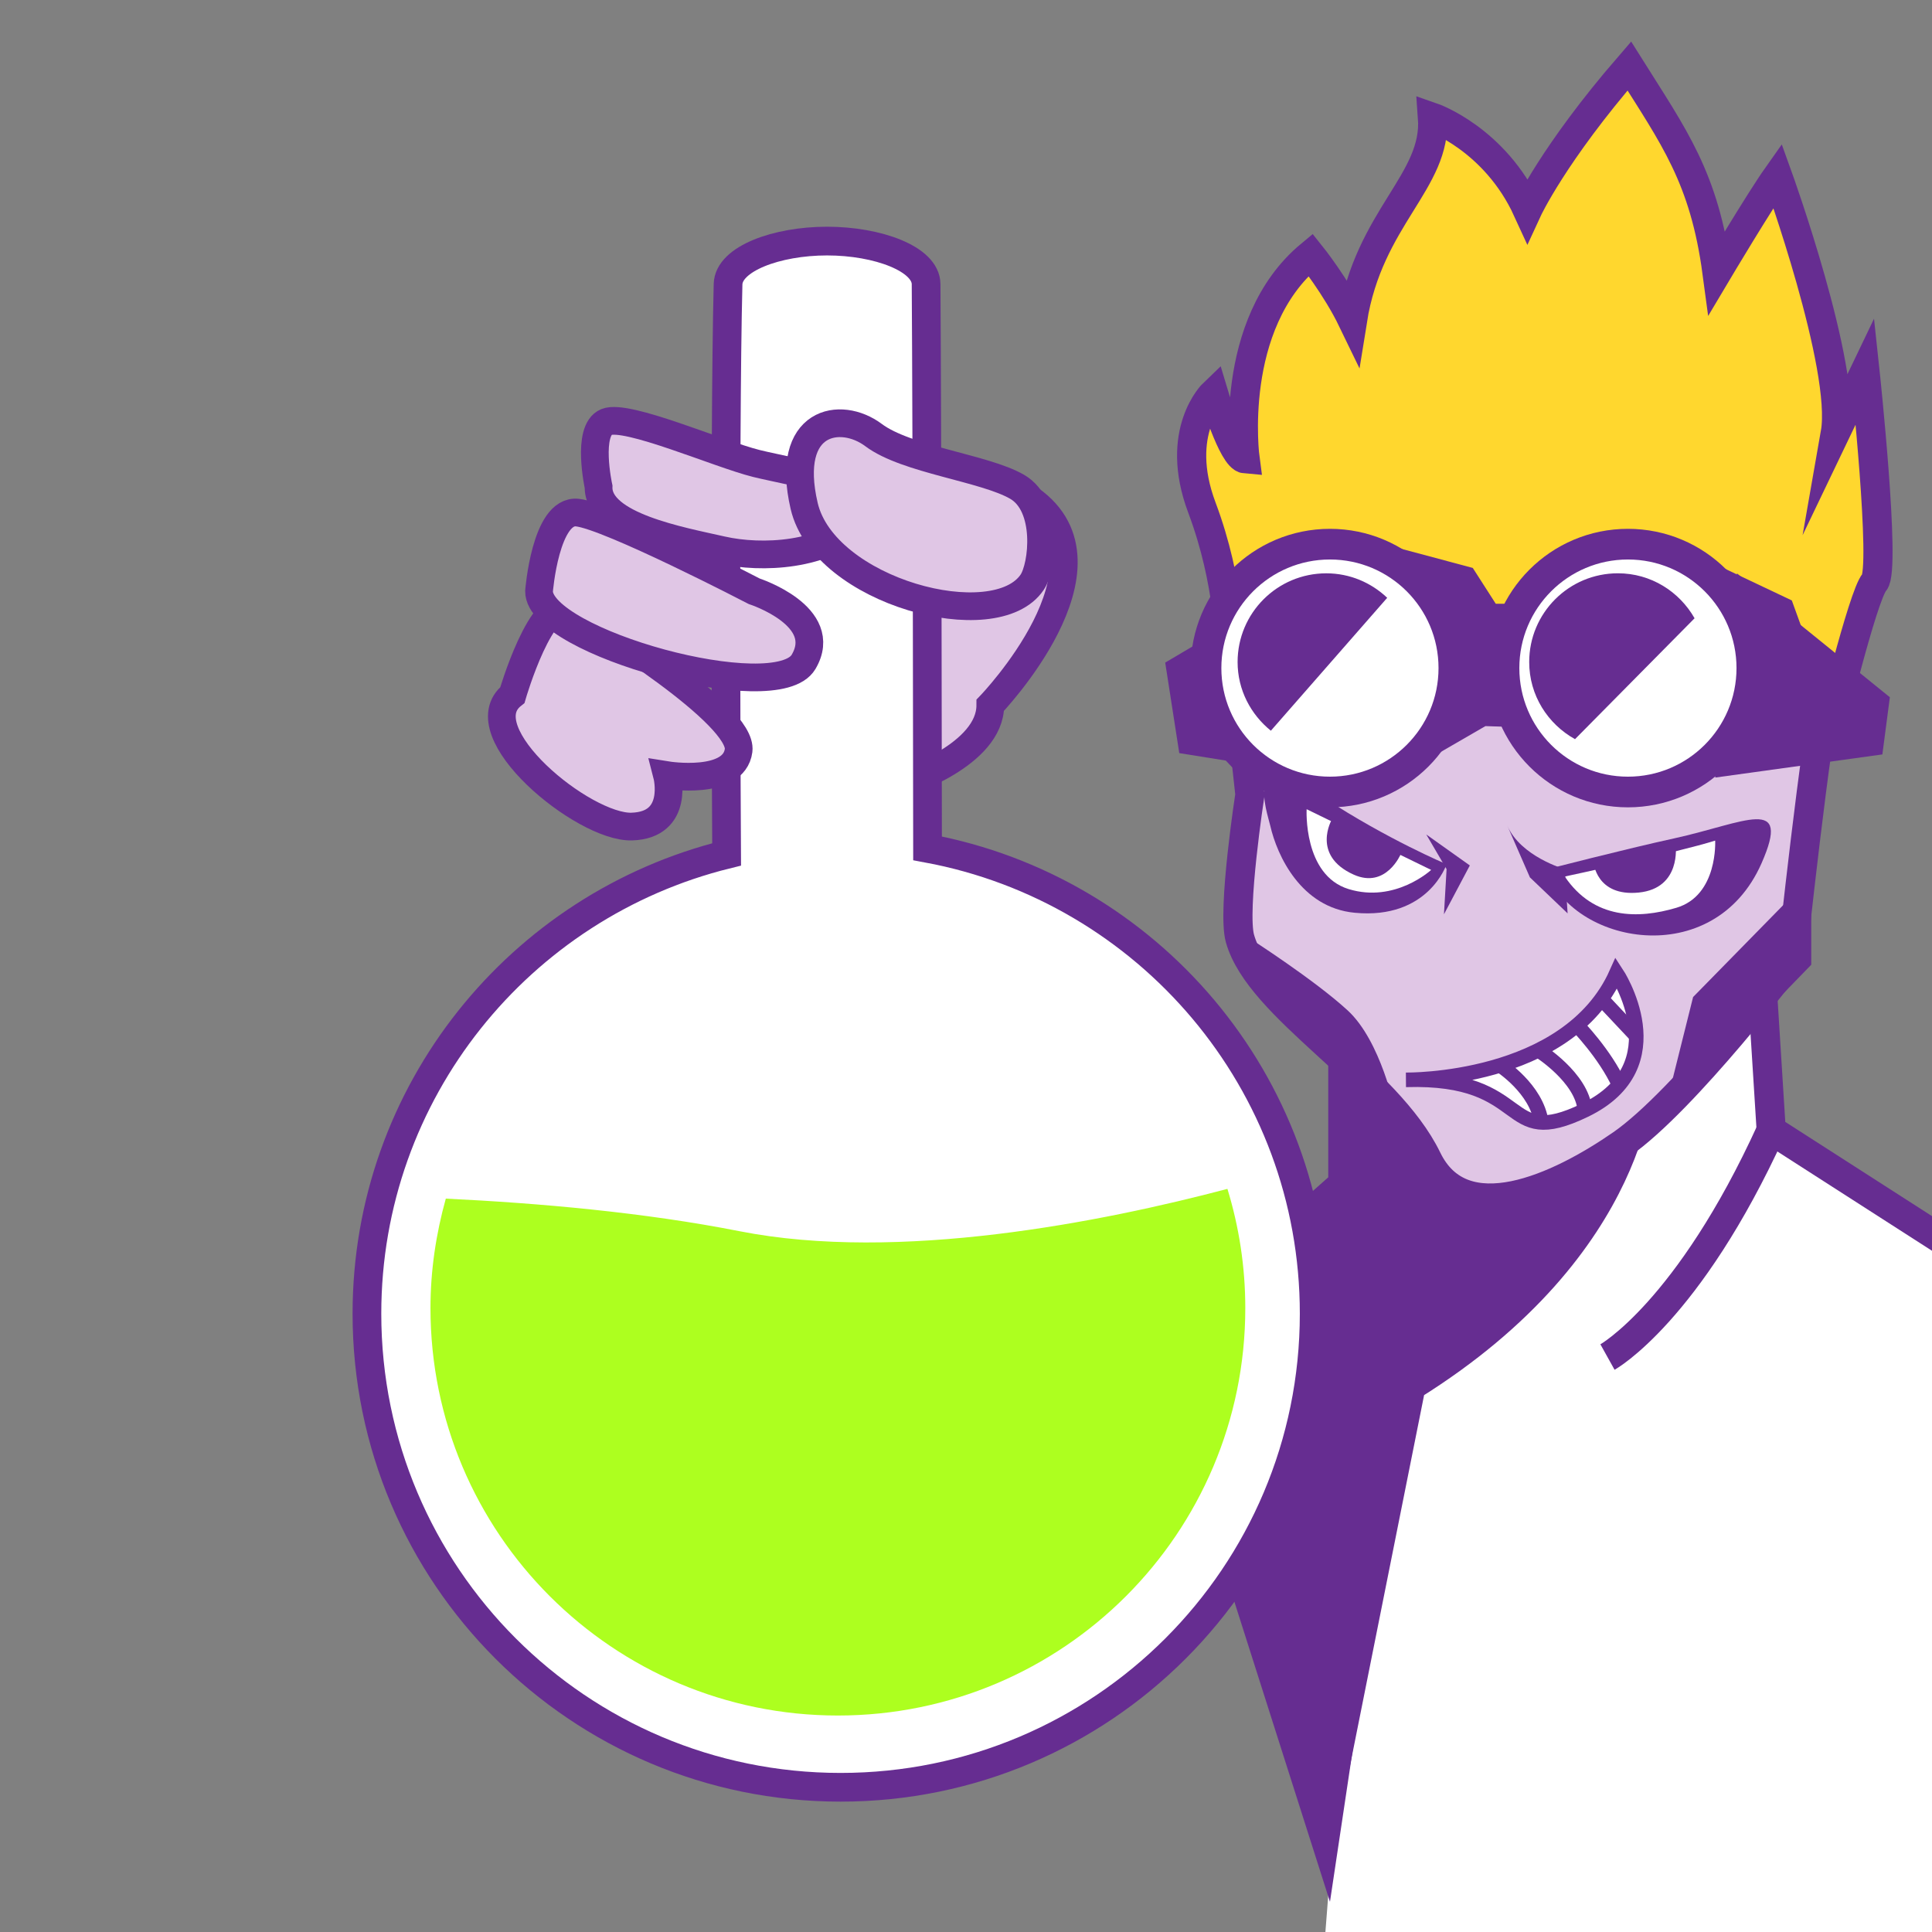 <?xml version="1.0" encoding="utf-8"?>
<!-- Generator: Adobe Illustrator 15.0.2, SVG Export Plug-In . SVG Version: 6.00 Build 0)  -->
<!DOCTYPE svg PUBLIC "-//W3C//DTD SVG 1.1//EN" "http://www.w3.org/Graphics/SVG/1.1/DTD/svg11.dtd">
<svg version="1.1" id="レイヤー_1" xmlns="http://www.w3.org/2000/svg" xmlns:xlink="http://www.w3.org/1999/xlink" x="0px"
	 y="0px" width="64px" height="64px" viewBox="0 0 64 64" enable-background="new 0 0 64 64" xml:space="preserve">
<rect x="0" y="0" width="64" height="64" fill="#808080" stroke="none"/>
<g>
	<polygon fill="#FFFFFF" points="57.834,32.417 58.834,37.167 67,43 65.75,66 43.75,66 45.417,44.584 	"/>
	<path fill="#662D91" d="M44,34.945l9.678,3.398c0,0-2.377,5.406-7.061,7.573L44.057,63l-5.973-18.75L44,39V34.945z"/>
	<path fill="none" stroke="#662D91" stroke-width="0.966" stroke-miterlimit="10" d="M54.327,35.521c0,0,0,5.676-7.585,10.396
		l-2.932,14.667"/>
	<g>
		<path fill="#E0C6E5" stroke="#662D91" stroke-width="0.966" stroke-miterlimit="10" d="M40.693,19.798l0.712,6.523
			c0,0-0.592,3.835-0.33,4.768c0.65,2.31,4.87,4.554,6.2,7.3c1.178,2.43,4.348,0.966,6.439-0.483
			c2.093-1.448,5.642-6.129,5.642-6.129s0.797-7.474,1.2-9.083c0.402-1.61-8.693-7.324-8.693-7.324S46.408,16.257,40.693,19.798z"/>
		<path fill="#FFD72E" stroke="#662D91" stroke-width="0.966" stroke-miterlimit="10" d="M40.729,21.482
			c0,0,0.03-2.153-0.915-4.668c-0.945-2.516,0.384-3.785,0.384-3.785s0.631,2.135,1.046,2.17c0,0-0.605-4.459,2.172-6.76
			c0,0,0.845,1.053,1.386,2.172c0.545-3.413,2.808-4.605,2.651-6.725c0,0,2.067,0.716,3.145,3.07c0,0,0.857-1.859,3.375-4.769
			c1.479,2.354,2.484,3.693,2.906,6.841c0,0,1.405-2.361,2.005-3.209c0,0,2.295,6.351,1.912,8.534l0.984-2.053
			c0,0,0.701,6.546,0.314,6.982c-0.387,0.436-1.524,5.142-1.524,5.142L40.729,21.482z"/>
		<path fill="#662D91" d="M47.92,28.629c0,0-1.962-0.823-4.061-2.2c-2.708-1.777-1.89,0.442-1.778,0.931
			c0.223,0.978,1.016,2.708,2.793,2.876C47.315,30.47,47.92,28.629,47.92,28.629z"/>
		<path fill="#662D91" d="M51.216,28.804c0,0,2.618-0.677,4.235-1.03c2.357-0.515,3.905-1.453,2.902,0.823
			C56.761,32.208,52.045,31.274,51.216,28.804z"/>
		<path fill="#FFFFFF" d="M47.409,28.817l-4.125-2.011c0,0-0.12,2.183,1.391,2.646C46.215,29.925,47.409,28.817,47.409,28.817z"/>
		<path fill="#FFFFFF" d="M51.835,29.036c0,0,3.765-0.804,4.982-1.19c0,0,0.1,1.814-1.284,2.225
			C54.265,30.448,52.796,30.458,51.835,29.036z"/>
		<path fill="#662D91" d="M44.122,27.142l2.283,1.145c0,0-0.487,1.168-1.563,0.686C43.421,28.334,44.122,27.142,44.122,27.142z"/>
		<path fill="#662D91" d="M52.787,28.559l2.721-0.555c0,0,0.192,1.421-1.222,1.563C52.871,29.708,52.787,28.559,52.787,28.559z"/>
		<path fill="#FFFFFF" stroke="#662D91" stroke-width="0.483" stroke-miterlimit="10" d="M46.579,35.771c0,0,5.354,0.084,6.97-3.54
			c0,0,2.024,3.062-1.048,4.546C49.691,38.136,50.788,35.644,46.579,35.771z"/>
		<polygon fill="#662D91" points="55.875,18.24 59.356,19.89 60.31,22.521 59.673,24.677 54.939,26.105 		"/>
		<path fill="none" stroke="#662D91" stroke-width="0.483" stroke-miterlimit="10" d="M49.691,35.29c0,0,1.213,0.772,1.367,1.889"
			/>
		<path fill="none" stroke="#662D91" stroke-width="0.483" stroke-miterlimit="10" d="M50.959,34.79c0,0,1.453,0.901,1.542,1.988"
			/>
		<path fill="none" stroke="#662D91" stroke-width="0.483" stroke-miterlimit="10" d="M52.239,33.962c0,0,0.921,0.938,1.394,1.968"
			/>
		
			<line fill="none" stroke="#662D91" stroke-width="0.483" stroke-miterlimit="10" x1="53.051" y1="33.09" x2="54.215" y2="34.328"/>
		<path fill="#662D91" d="M41.405,31.09c0,0,2.137,1.368,3.239,2.382c1.103,1.013,1.57,3.307,1.57,3.307S41.45,32.524,41.405,31.09z
			"/>
		<polygon fill="#662D91" points="60,29.036 56.086,33.028 55.089,37.021 60,31.958 		"/>
		<polygon fill="#662D91" points="47.247,27.643 47.92,28.792 47.833,30.287 48.69,28.669 		"/>
		<path fill="#662D91" d="M49.93,27.346l0.75,1.718l1.249,1.193l-0.094-1.465C51.835,28.792,50.369,28.377,49.93,27.346z"/>
		<g>
			<polygon fill="#662D91" points="39.79,21.245 38.599,21.949 39.065,24.948 41.077,25.27 			"/>
			<polygon fill="#662D91" points="45.385,17.904 48.787,18.813 49.549,20 50.979,20 51.301,24.125 49.207,24.053 46.068,25.869 			
				"/>
			<polygon fill="#662D91" points="57.539,18.995 62.604,23.097 62.356,24.991 56.819,25.758 			"/>
		</g>
		<circle fill="#FFFFFF" stroke="#662D91" stroke-width="1.016" stroke-miterlimit="10" cx="44.056" cy="22.131" r="4.105"/>
		<circle fill="#FFFFFF" stroke="#662D91" stroke-width="1.016" stroke-miterlimit="10" cx="53.927" cy="22.131" r="4.105"/>
		<path fill="#662D91" d="M42.099,24.206l3.854-4.403c-0.527-0.5-1.234-0.811-2.018-0.811c-1.623,0-2.938,1.315-2.938,2.938
			C40.997,22.853,41.432,23.667,42.099,24.206z"/>
		<path fill="#662D91" d="M52.174,24.486l3.961-4.005c-0.505-0.886-1.447-1.49-2.54-1.49c-1.624,0-2.938,1.315-2.938,2.938
			C50.656,23.034,51.272,23.984,52.174,24.486z"/>
	</g>
	<polyline fill="none" stroke="#662D91" stroke-width="0.966" stroke-miterlimit="10" points="58.39,32.938 58.673,37.439 
		68.501,43.75 	"/>
	<path fill="none" stroke="#662D91" stroke-width="0.966" stroke-miterlimit="10" d="M53.25,44.954c0,0,2.679-1.492,5.423-7.515"/>
</g>
<g>
	<path fill="#E0C6E5" stroke="#662D91" stroke-width="0.918" stroke-miterlimit="10" d="M29.951,25.923
		c0,0,2.854-0.913,2.854-2.563c0,0,4.44-4.611,1.329-6.814C31.023,14.343,26.265,23.539,29.951,25.923z"/>
	<path fill="#FFFFFF" stroke="#662D91" stroke-width="0.951" stroke-miterlimit="10" d="M30.726,28.102
		c0,0-0.013-13.758-0.048-18.69c-0.006-0.838-1.605-1.426-3.28-1.426s-3.258,0.588-3.28,1.426
		c-0.129,5.051-0.048,18.891-0.048,18.891c-6.838,1.692-11.915,7.852-11.915,15.214c0,8.665,7.024,15.689,15.69,15.689
		s15.689-7.024,15.689-15.689C43.534,35.836,38.014,29.456,30.726,28.102z"/>
	<g>
		<path fill="#E0C6E5" stroke="#662D91" stroke-width="0.918" stroke-miterlimit="10" d="M19.829,16.125
			c0,0-0.411-1.873,0.263-2.147c0.674-0.274,3.701,1.06,4.963,1.375s4.607,0.783,3.444,1.926c-1.163,1.143-3.262,1.243-4.589,0.942
			C22.584,17.92,19.79,17.424,19.829,16.125z"/>
		<path fill="#E0C6E5" stroke="#662D91" stroke-width="0.918" stroke-miterlimit="10" d="M16.974,23.023
			c0,0,0.982-3.385,1.913-2.858c0.93,0.527,5.736,3.519,5.58,4.695c-0.155,1.176-2.371,0.819-2.371,0.819s0.428,1.655-1.17,1.702
			C19.327,27.428,15.445,24.232,16.974,23.023z"/>
		<path fill="#E0C6E5" stroke="#662D91" stroke-width="0.918" stroke-miterlimit="10" d="M34.194,19.284
			c0.358-0.537,0.578-2.533-0.5-3.158c-1.078-0.625-3.663-0.893-4.757-1.714c-1.094-0.82-2.959-0.493-2.298,2.348
			C27.301,19.601,32.97,21.113,34.194,19.284z"/>
		<path fill="#E0C6E5" stroke="#662D91" stroke-width="0.918" stroke-miterlimit="10" d="M17.856,19.587
			c0,0,0.213-2.713,1.265-2.607s5.864,2.607,5.864,2.607s2.531,0.82,1.634,2.339C25.722,23.445,17.856,21.279,17.856,19.587z"/>
	</g>
	<path fill="#ADFF1F" d="M24.496,40.785c-3.137-0.619-6.621-0.93-9.728-1.079c-0.322,1.156-0.508,2.368-0.508,3.627
		c0,7.454,6.042,13.496,13.496,13.496c7.453,0,13.496-6.042,13.496-13.496c0-1.375-0.209-2.7-0.592-3.95
		C36.529,40.474,29.778,41.825,24.496,40.785z"/>
</g>
</svg>
